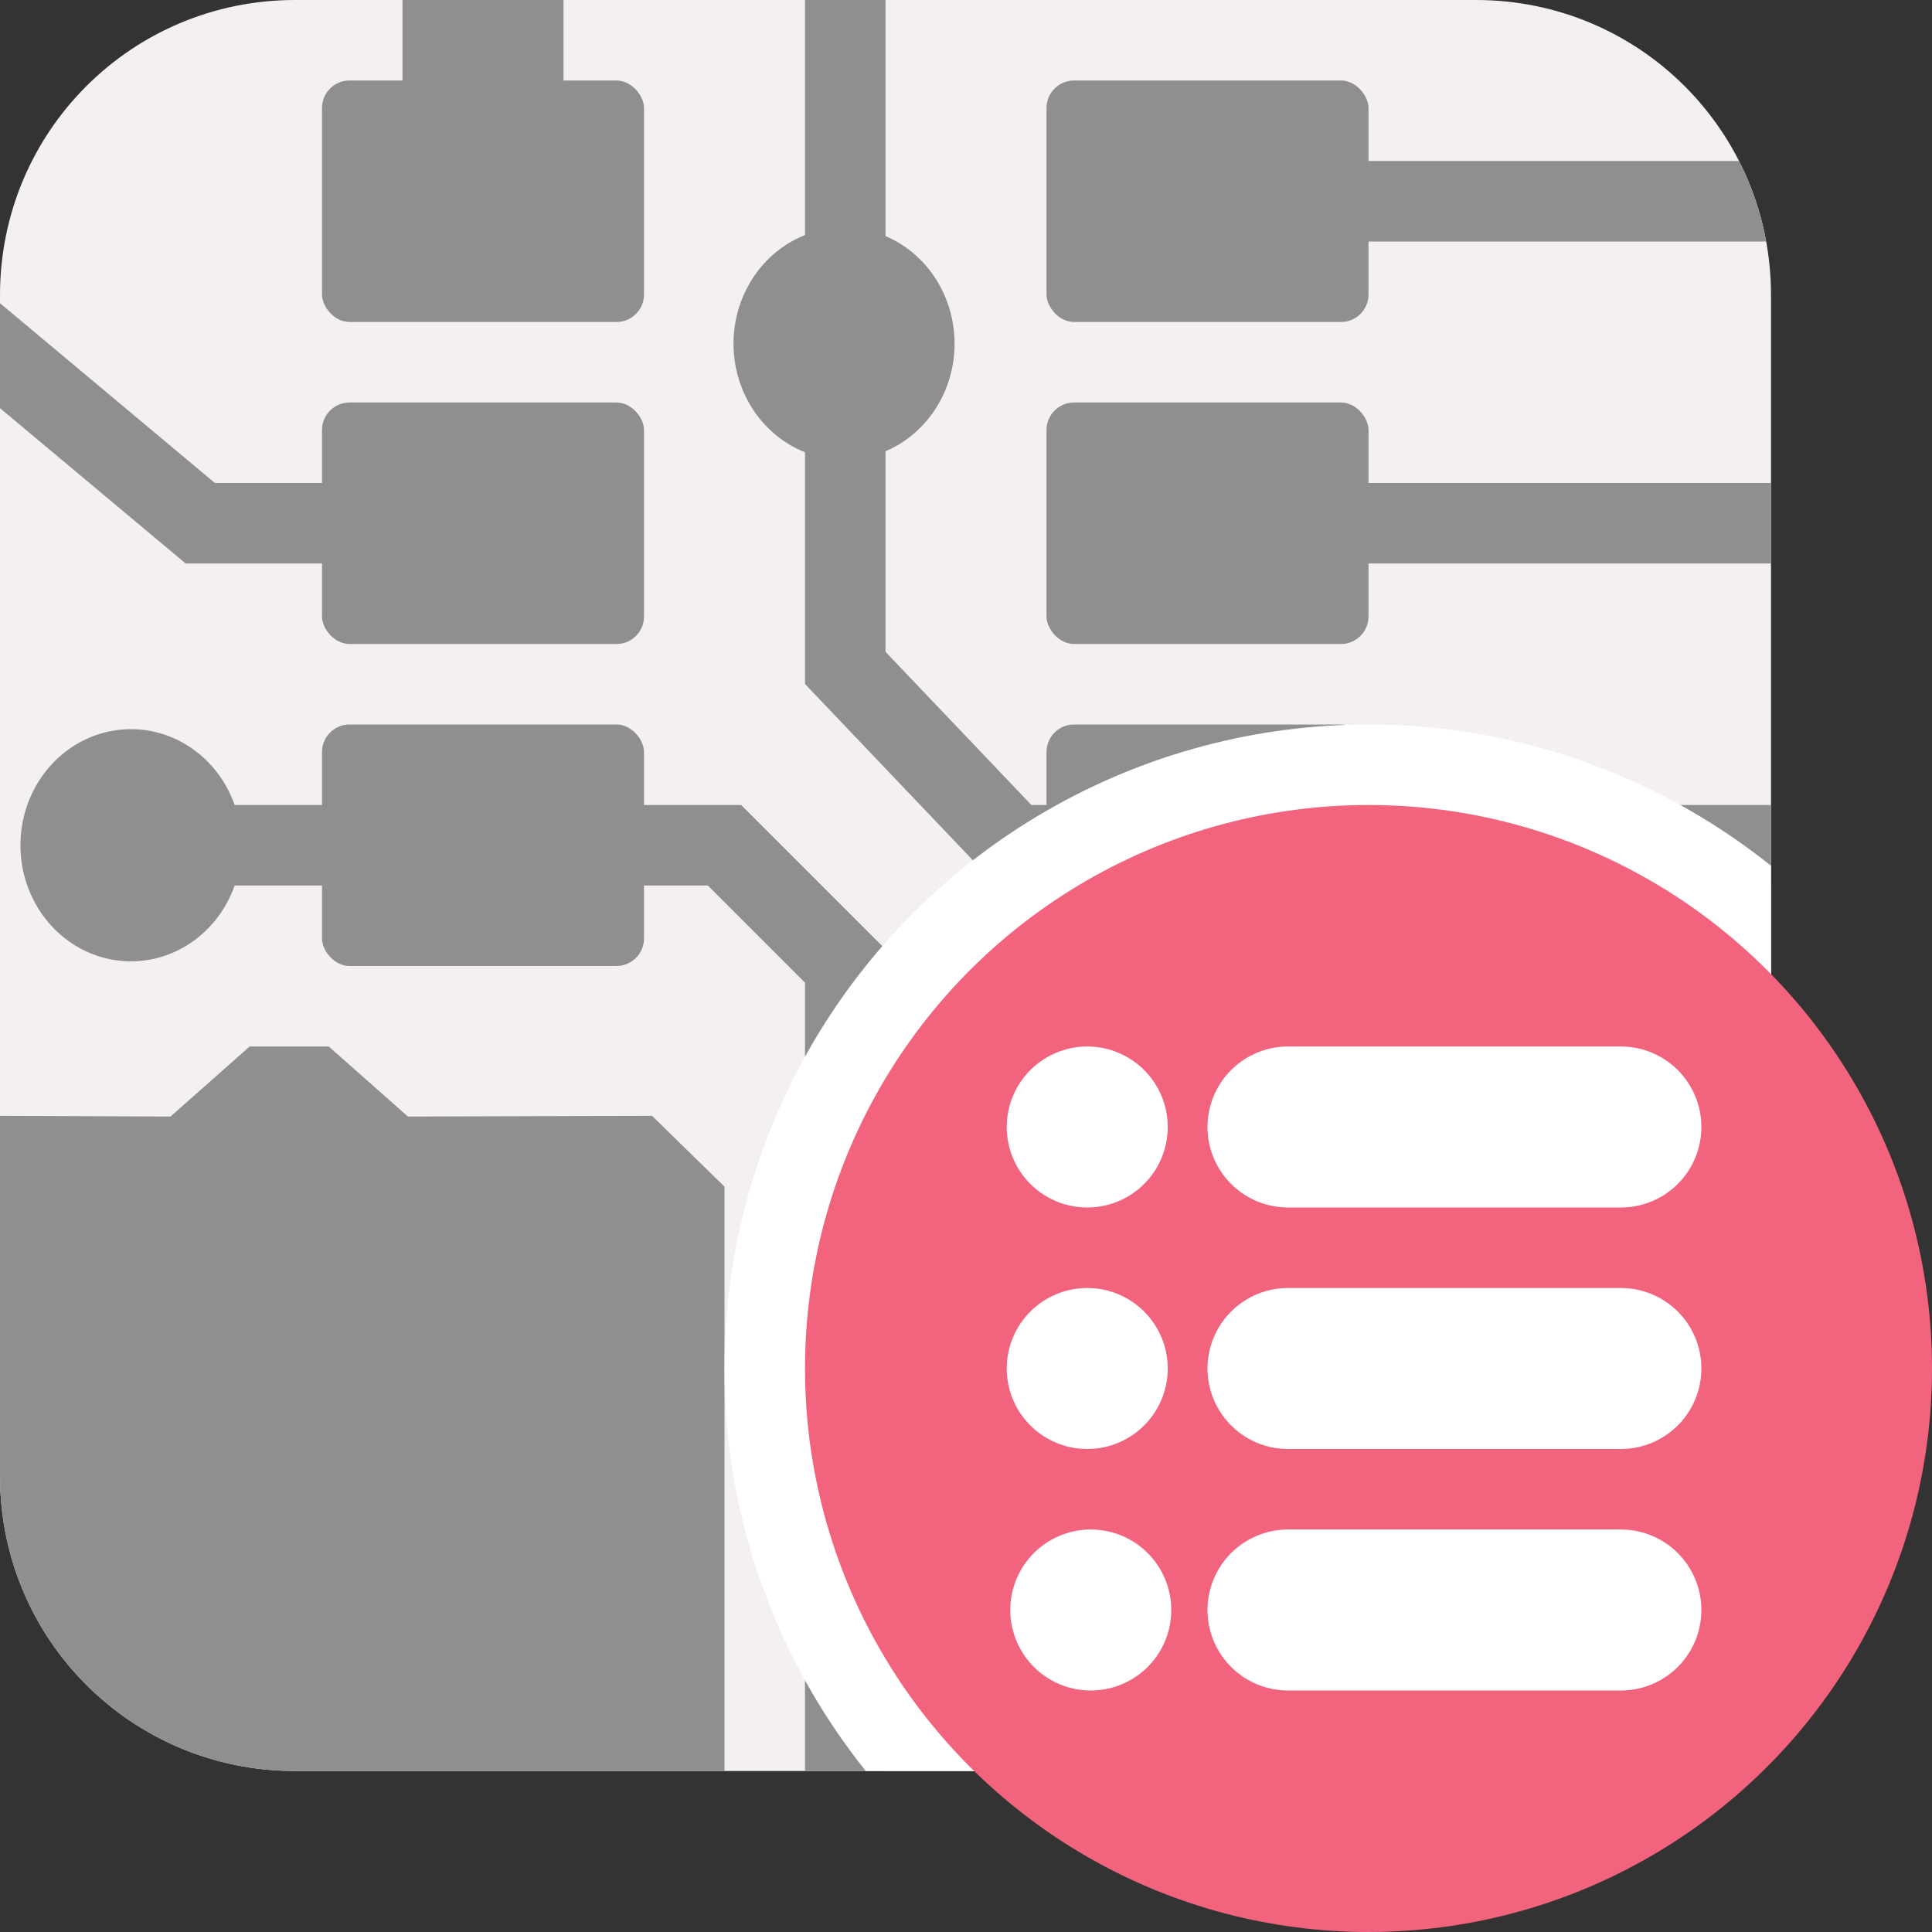 <?xml version="1.0" encoding="UTF-8" standalone="no"?>
<svg
   xmlns:dc="http://purl.org/dc/elements/1.1/"
   xmlns:cc="http://creativecommons.org/ns#"
   xmlns:rdf="http://www.w3.org/1999/02/22-rdf-syntax-ns#"
   xmlns:svg="http://www.w3.org/2000/svg"
   xmlns="http://www.w3.org/2000/svg"
   xmlns:sodipodi="http://sodipodi.sourceforge.net/DTD/sodipodi-0.dtd"
   xmlns:inkscape="http://www.inkscape.org/namespaces/inkscape"
   id="Слой_1"
   data-name="Слой 1"
   viewBox="0 0 24 24"
   version="1.1"
   sodipodi:docname="file_gerber_job.svg"
   inkscape:version="1.0.1 (3bc2e813f5, 2020-09-07)">
  <rect x="0" y="0" width="24" height="24" fill="#333333" stroke="none"/>
  <sodipodi:namedview
     pagecolor="#ffffff"
     bordercolor="#666666"
     borderopacity="1"
     objecttolerance="10"
     gridtolerance="10"
     guidetolerance="10"
     inkscape:pageopacity="0"
     inkscape:pageshadow="2"
     inkscape:window-width="1904"
     inkscape:window-height="1041"
     id="namedview30"
     showgrid="true"
     inkscape:zoom="24.845204"
     inkscape:cx="7.2131482"
     inkscape:cy="10.954913"
     inkscape:window-x="0"
     inkscape:window-y="0"
     inkscape:window-maximized="0"
     inkscape:document-rotation="0"
     inkscape:current-layer="Слой_1">
    <inkscape:grid
       type="xygrid"
       id="grid_kicad"
       spacingx="0.5"
       spacingy="0.5"
       color="#9999ff"
       opacity="0.13"
       empspacing="2" />
  </sodipodi:namedview>
  <defs
     id="defs25591">
    <style
       id="style25589">.cls-1{fill:#F4EFF3;}.cls-2{fill:#8f8f8f;}.cls-3{fill:#42B8EB;}.cls-4{fill:#f2647e;}.cls-5{fill:#fff;}</style>
    <clipPath
       clipPathUnits="userSpaceOnUse"
       id="clipPath984">
      <path
         class="cls-1"
         x="0"
         y="0"
         width="22"
         height="22"
         rx="3.666"
         id="path986"
         style="display:inline;stroke-width:1"
         clip-path="none"
         sodipodi:type="rect"
         d="M 3.666,0 H 18.334 c 2.031,0 3.666,1.635 3.666,3.666 V 18.334 C 22,20.365 20.365,22 18.334,22 H 3.666 C 1.635,22 0,20.365 0,18.334 V 3.666 C 0,1.635 1.635,0 3.666,0 Z"
         ry="3.666" />
    </clipPath>
  </defs>
  <title
     id="title25593">load_gerber</title>
  <g
     id="g976"
     clip-path="url(#clipPath984)"
     inkscape:label="g976">
    <path
       class="cls-1"
       x="0"
       y="0"
       width="22"
       height="22"
       rx="3.666"
       id="path982"
       style="display:inline;stroke-width:1"
       clip-path="none"
       sodipodi:type="rect"
       d="M 3.666,0 H 18.334 c 2.031,0 3.666,1.635 3.666,3.666 V 18.334 C 22,20.365 20.365,22 18.334,22 H 3.666 C 1.635,22 0,20.365 0,18.334 V 3.666 C 0,1.635 1.635,0 3.666,0 Z"
       sodipodi:insensitive="true" />
    <rect
       class="cls-2"
       x="4"
       y="5"
       width="4"
       height="3"
       id="rect1676"
       style="stroke-width:1"
       ry="0.342"
       clip-path="none" />
    <path
       class="cls-2"
       d="M 11.858,4.269 A 1.373,1.442 0 1 1 10.485,2.827 1.373,1.442 0 0 1 11.858,4.269 Z"
       id="path1706"
       style="stroke-width:1"
       clip-path="none" />
    <rect
       class="cls-2"
       x="4"
       y="1"
       width="4"
       height="3"
       id="rect2278"
       style="stroke-width:1"
       ry="0.342"
       clip-path="none" />
    <rect
       class="cls-2"
       x="4"
       y="9"
       width="4"
       height="3"
       id="rect2282"
       style="stroke-width:1"
       ry="0.342"
       clip-path="none" />
    <rect
       class="cls-2"
       x="13"
       y="5"
       width="4"
       height="3"
       id="rect2284"
       style="stroke-width:1"
       ry="0.342"
       clip-path="none" />
    <rect
       class="cls-2"
       x="13"
       y="1"
       width="4"
       height="3"
       id="rect2286"
       style="stroke-width:1"
       ry="0.342"
       clip-path="none" />
    <rect
       class="cls-2"
       x="13"
       y="9"
       width="4"
       height="3"
       id="rect2290"
       style="stroke-width:1"
       ry="0.342"
       clip-path="none" />
    <path
       style="fill:none;stroke:#8f8f8f;stroke-width:1;stroke-linecap:butt;stroke-linejoin:miter;stroke-miterlimit:4;stroke-dasharray:none;stroke-opacity:1"
       d="M 10.5,0 V 8.297 L 12.598,10.5 h 2.022"
       id="path2292"
       clip-path="none"
       sodipodi:nodetypes="cccc" />
    <path
       style="fill:none;stroke:#8f8f8f;stroke-width:1;stroke-linecap:butt;stroke-linejoin:miter;stroke-miterlimit:4;stroke-dasharray:none;stroke-opacity:1"
       d="M 5.975,10.5 H 1.398"
       id="path2294"
       clip-path="none" />
    <path
       style="display:inline;fill:none;stroke:#8f8f8f;stroke-width:1;stroke-linecap:butt;stroke-linejoin:miter;stroke-miterlimit:4;stroke-dasharray:none;stroke-opacity:1"
       d="M 6.5,6.5 H 2.488 L -0.5,4"
       id="path2296"
       clip-path="none"
       sodipodi:nodetypes="ccc" />
    <path
       style="display:inline;fill:none;stroke:#8f8f8f;stroke-width:2;stroke-linecap:butt;stroke-linejoin:miter;stroke-miterlimit:4;stroke-dasharray:none;stroke-opacity:1"
       d="M 6,1.728 V -5.825796e-8"
       id="path2298"
       clip-path="none" />
    <path
       style="display:inline;fill:none;stroke:#8f8f8f;stroke-width:1;stroke-linecap:butt;stroke-linejoin:miter;stroke-miterlimit:4;stroke-dasharray:none;stroke-opacity:1"
       d="m 15,2.5 h 7"
       id="path2300"
       clip-path="none"
       sodipodi:nodetypes="cc" />
    <path
       style="display:inline;fill:none;stroke:#8f8f8f;stroke-width:1;stroke-linecap:butt;stroke-linejoin:miter;stroke-miterlimit:4;stroke-dasharray:none;stroke-opacity:1"
       d="m 15,6.5 h 7"
       id="path2302"
       clip-path="none"
       sodipodi:nodetypes="cc" />
    <path
       style="display:inline;fill:none;stroke:#8f8f8f;stroke-width:1;stroke-linecap:butt;stroke-linejoin:miter;stroke-miterlimit:4;stroke-dasharray:none;stroke-opacity:1"
       d="M 14.5,10.5 H 22"
       id="path2304"
       clip-path="none"
       sodipodi:nodetypes="cc" />
    <path
       class="cls-2"
       d="M 3,10.5 A 1.373,1.442 0 1 1 1.627,9.058 1.373,1.442 0 0 1 3,10.5 Z"
       id="path1710"
       style="display:inline;stroke-width:1"
       clip-path="none" />
    <path
       style="display:inline;fill:#8f8f8f;fill-opacity:1;stroke:none;stroke-width:1px;stroke-linecap:butt;stroke-linejoin:miter;stroke-opacity:1"
       d="M 2.118,13.87 0,13.861 V 22 H 9 V 14.741 L 8.1,13.861 5.067,13.87 4.084,13 H 3.101"
       id="path2312"
       clip-path="none"
       sodipodi:nodetypes="ccccccccc" />
    <path
       style="display:inline;fill:none;stroke:#8f8f8f;stroke-width:1;stroke-linecap:butt;stroke-linejoin:miter;stroke-miterlimit:4;stroke-dasharray:none;stroke-opacity:1"
       d="M 7.169,10.5 H 9 l 1.5,1.5 v 10"
       id="path3158"
       clip-path="none"
       sodipodi:nodetypes="cccc" />
    <circle
       style="fill:#ffffff;fill-opacity:1;stroke:none;stroke-linecap:square"
       id="path988"
       cx="17"
       cy="17"
       r="8" />
  </g>
  <g
     id="g956"
     sodipodi:insensitive="true"
     style="display:inline">
    <circle
       class="cls-3"
       cx="17"
       cy="17"
       id="ellipse22"
       style="fill:#f2647e;stroke-width:1"
       r="7" />
    <line
       class="cls-5"
       x1="16"
       y1="14"
       x2="20.135"
       y2="14"
       id="line27"
       style="fill:none;stroke:#ffffff;stroke-width:2px;stroke-linecap:round;stroke-linejoin:round" />
    <line
       class="cls-5"
       x1="16"
       y1="17"
       x2="20.135"
       y2="17"
       id="line31"
       style="fill:none;stroke:#ffffff;stroke-width:2px;stroke-linecap:round;stroke-linejoin:round" />
    <line
       class="cls-5"
       x1="16"
       y1="20"
       x2="20.135"
       y2="20"
       id="line35"
       style="fill:none;stroke:#ffffff;stroke-width:2px;stroke-linecap:round;stroke-linejoin:round" />
    <line
       class="cls-5"
       x1="13.55"
       y1="20"
       x2="13.55"
       y2="20"
       id="line37"
       style="fill:none;stroke:#ffffff;stroke-width:2px;stroke-linecap:round;stroke-linejoin:round" />
    <line
       class="cls-5"
       x1="13.506"
       y1="17"
       x2="13.506"
       y2="17"
       id="line33"
       style="fill:none;stroke:#ffffff;stroke-width:2px;stroke-linecap:round;stroke-linejoin:round" />
    <line
       class="cls-5"
       x1="13.506"
       y1="14"
       x2="13.506"
       y2="14"
       id="line29"
       style="fill:none;stroke:#ffffff;stroke-width:2px;stroke-linecap:round;stroke-linejoin:round" />
  </g>
</svg>
